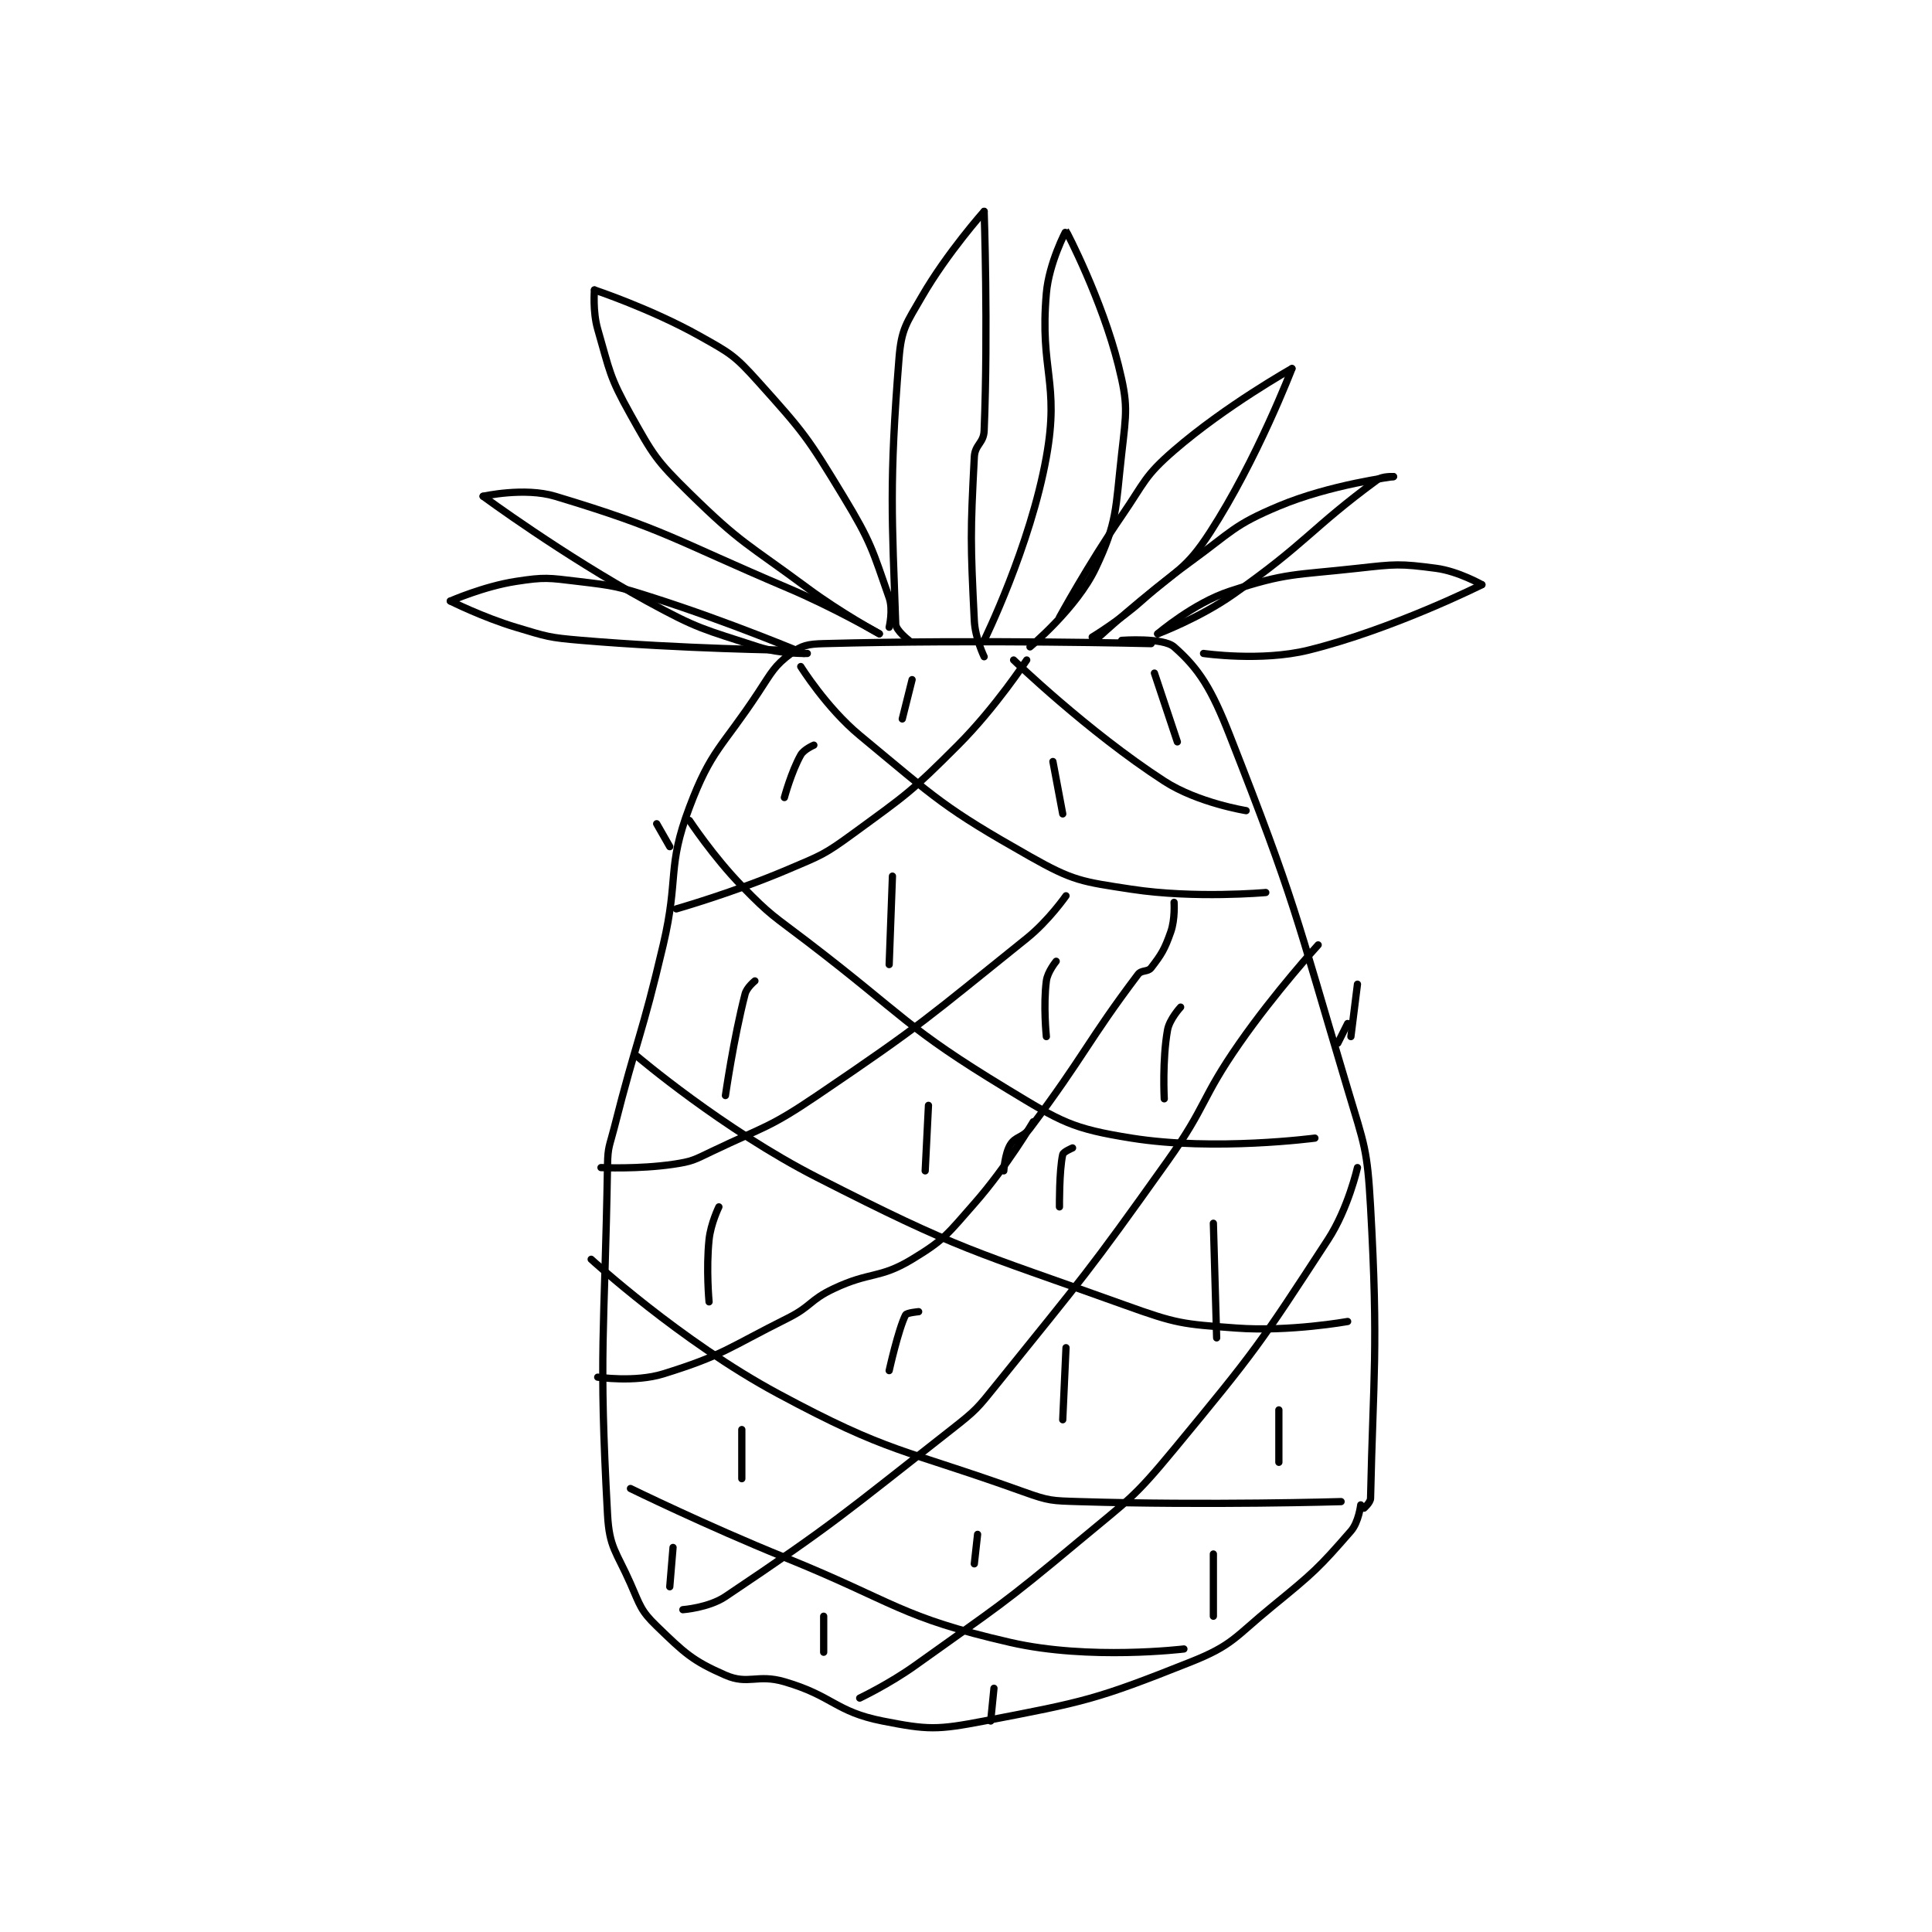 <?xml version="1.0" encoding="utf-8"?>
<!DOCTYPE svg PUBLIC "-//W3C//DTD SVG 1.1//EN" "http://www.w3.org/Graphics/SVG/1.1/DTD/svg11.dtd">
<svg viewBox="0 0 800 800" preserveAspectRatio="xMinYMin meet" xmlns="http://www.w3.org/2000/svg" version="1.1">
<g fill="none" stroke="black" stroke-linecap="round" stroke-linejoin="round" stroke-width="2.213">
<g transform="translate(186.483,87.52) scale(1.356) translate(-164,-16.417)">
<path id="0" d="M378 148.417 C378 148.417 325.878 147.111 278 148.417 C273.173 148.548 271.296 148.945 268 151.417 C262.888 155.251 262.223 157.014 258 163.417 C246.906 180.236 243.649 180.763 237 198.417 C230.025 216.936 233.867 219.679 229 240.417 C222.398 268.547 221.105 268.416 214 296.417 C212.633 301.804 212.092 301.99 212 307.417 C211.108 360.042 209.231 363.778 212 414.417 C212.553 424.536 214.668 425.598 219 435.417 C221.972 442.154 222.091 443.677 227 448.417 C235.475 456.6 237.853 458.993 248 463.417 C254.954 466.448 257.744 463.009 266 465.417 C280.883 469.758 281.517 474.567 296 477.417 C309.874 480.146 312.618 480.171 327 477.417 C357.827 471.514 361.219 470.863 390 459.417 C403.029 454.235 403.496 451.807 415 442.417 C427.657 432.084 429.174 430.698 439 419.417 C441.375 416.69 442 411.417 442 411.417 "/>
<path id="1" d="M369 147.417 C369 147.417 381.657 146.479 385 149.417 C392.666 156.154 396.436 162.244 402 176.417 C422.181 227.82 421.858 230.359 438 284.417 C443.178 301.756 444.003 302.61 445 320.417 C447.439 363.966 445.811 372.094 445 409.417 C444.972 410.693 443 412.417 443 412.417 "/>
<path id="2" d="M304 147.417 C304 147.417 300.07 144.434 300 142.417 C298.891 110.637 297.96 99.418 301 61.417 C301.733 52.249 303.199 50.727 308 42.417 C315.704 29.083 327 16.417 327 16.417 "/>
<path id="3" d="M327 16.417 C327 16.417 328.254 52.066 327 83.417 C326.848 87.216 324.197 87.605 324 91.417 C322.791 114.788 322.816 117.348 324 141.417 C324.264 146.783 327 152.417 327 152.417 "/>
<path id="4" d="M327 147.417 C327 147.417 341.111 118.689 346 91.417 C350.115 68.462 343.941 65.091 346 41.417 C346.804 32.173 351.96 22.377 352 22.417 C352.174 22.591 362.996 43.401 368 63.417 C371.03 75.537 370.448 77.591 369 90.417 C367.066 107.544 367.721 111.255 361 125.417 C355.198 137.642 341 149.417 341 149.417 "/>
<path id="5" d="M350 140.417 C350 140.417 358.807 124.27 369 109.417 C376.171 98.968 375.868 97.319 385 89.417 C400.801 75.743 421 64.417 421 64.417 "/>
<path id="6" d="M421 64.417 C421 64.417 410.339 92.285 396 114.417 C388.504 125.986 385.951 125.683 375 135.417 C368.16 141.497 360 146.417 360 146.417 "/>
<path id="7" d="M362 146.417 C362 146.417 375.488 133.971 390 123.417 C402.772 114.128 403.172 112.216 417 106.417 C432.71 99.829 452 97.417 452 97.417 "/>
<path id="8" d="M452 97.417 C452 97.417 448.662 97.196 447 98.417 C426.795 113.261 425.556 117.594 403 133.417 C392.663 140.668 380 145.417 380 145.417 "/>
<path id="9" d="M380 145.417 C380 145.417 390.876 136.064 402 132.417 C419.492 126.682 421.661 127.565 441 125.417 C452.668 124.12 453.881 123.954 465 125.417 C471.791 126.31 479 130.417 479 130.417 "/>
<path id="10" d="M479 130.417 C479 130.417 451.854 144.029 426 150.417 C411.611 153.972 394 151.417 394 151.417 "/>
<path id="11" d="M298 143.417 C298 143.417 299.281 138.078 298 134.417 C292.888 119.811 292.551 117.526 284 103.417 C273.008 85.279 271.979 83.984 258 68.417 C250.774 60.369 249.535 59.757 240 54.417 C225.298 46.184 208 40.417 208 40.417 "/>
<path id="12" d="M208 40.417 C208 40.417 207.424 46.972 209 52.417 C212.706 65.218 212.517 66.841 219 78.417 C225.991 90.901 226.741 92.348 237 102.417 C252.914 118.036 254.562 117.747 273 131.417 C283.383 139.114 295 145.417 295 145.417 "/>
<path id="13" d="M295 145.417 C295 145.417 281.326 137.494 267 131.417 C232.017 116.575 229.919 113.629 196 103.417 C186.605 100.588 174 103.417 174 103.417 "/>
<path id="14" d="M174 103.417 C174 103.417 198.439 121.419 224 135.417 C239.773 144.054 241.145 143.913 258 149.417 C264.84 151.65 273 151.417 273 151.417 "/>
<path id="15" d="M272 151.417 C272 151.417 249.11 141.785 226 134.417 C214.946 130.892 214.369 130.77 203 129.417 C193.845 128.327 192.893 128.048 184 129.417 C174.207 130.923 164 135.417 164 135.417 "/>
<path id="16" d="M164 135.417 C164 135.417 173.896 140.385 184 143.417 C193.563 146.286 194.016 146.575 204 147.417 C235.052 150.036 267 150.417 267 150.417 "/>
<path id="17" d="M271 155.417 C271 155.417 278.813 167.976 289 176.417 C312.786 196.125 314.652 198.497 341 213.417 C354.242 220.915 356.753 221.087 372 223.417 C391.289 226.364 413 224.417 413 224.417 "/>
<path id="18" d="M336 153.417 C336 153.417 358.684 175.31 382 190.417 C392.274 197.073 407 199.417 407 199.417 "/>
<path id="19" d="M340 153.417 C340 153.417 330.538 167.878 319 179.417 C304.516 193.901 303.533 194.335 287 206.417 C278.039 212.965 277.308 213.026 267 217.417 C250.667 224.373 233 229.417 233 229.417 "/>
<path id="20" d="M237 202.417 C237 202.417 244.273 213.448 253 222.417 C261.945 231.611 262.616 231.469 273 239.417 C303.021 262.395 302.793 265.503 334 284.417 C350.648 294.506 353.656 296.49 372 299.417 C397.431 303.475 428 299.417 428 299.417 "/>
<path id="21" d="M352 225.417 C352 225.417 346.71 233.031 340 238.417 C309.334 263.03 308.687 264.285 276 286.417 C261.262 296.396 260.11 295.728 244 303.417 C238.414 306.083 237.929 306.545 232 307.417 C221.568 308.951 210 308.417 210 308.417 "/>
<path id="22" d="M221 274.417 C221 274.417 247.264 296.76 276 311.417 C320.303 334.014 323.029 333.536 370 350.417 C385.879 356.123 387.415 356.197 404 357.417 C420.267 358.613 438 355.417 438 355.417 "/>
<path id="23" d="M342 294.417 C342 294.417 333.897 308.183 324 319.417 C315.828 328.693 315.003 330.368 305 336.417 C294.942 342.498 292.284 340.072 281 345.417 C273.709 348.87 274.316 350.759 267 354.417 C248.61 363.612 247.419 365.7 229 371.417 C220.356 374.099 209 372.417 209 372.417 "/>
<path id="24" d="M333 309.417 C333 309.417 333.318 304.151 335 301.417 C336.584 298.842 338.798 299.352 341 296.417 C357.629 274.245 358.721 269.652 374 249.417 C375.067 248.004 376.983 248.739 378 247.417 C381.128 243.351 382.107 241.825 384 236.417 C385.351 232.557 385 227.417 385 227.417 "/>
<path id="25" d="M429 240.417 C429 240.417 415.873 254.816 405 270.417 C393.055 287.555 395.134 289.364 383 306.417 C358.335 341.081 357.594 341.376 331 374.417 C324.883 382.017 324.651 382.425 317 388.417 C283.609 414.566 281.606 416.876 248 439.417 C242.893 442.842 235 443.417 235 443.417 "/>
<path id="26" d="M207 336.417 C207 336.417 234.237 361.408 264 377.417 C298.312 395.872 301.805 394.075 339 407.417 C346.84 410.229 347.591 410.157 356 410.417 C395.356 411.634 436 410.417 436 410.417 "/>
<path id="27" d="M441 308.417 C441 308.417 438.181 320.925 432 330.417 C411.012 362.649 409.884 364.294 385 394.417 C372.427 409.637 371.321 409.617 356 422.417 C332.095 442.388 331.338 442.264 306 460.417 C298.071 466.097 289 470.417 289 470.417 "/>
<path id="28" d="M219 406.417 C219 406.417 242.202 417.774 266 427.417 C300.098 441.232 301.206 445.661 335 453.417 C359.099 458.947 388 455.417 388 455.417 "/>
<path id="29" d="M305 159.417 L302 171.417 "/>
<path id="30" d="M275 179.417 C275 179.417 271.957 180.716 271 182.417 C268.118 187.54 266 195.417 266 195.417 "/>
<path id="31" d="M299 219.417 L298 246.417 "/>
<path id="32" d="M257 251.417 C257 251.417 254.519 253.398 254 255.417 C250.46 269.183 248 286.417 248 286.417 "/>
<path id="33" d="M310 289.417 L309 309.417 "/>
<path id="34" d="M349 245.417 C349 245.417 346.368 248.597 346 251.417 C345.022 258.915 346 268.417 346 268.417 "/>
<path id="35" d="M348 184.417 L351 200.417 "/>
<path id="36" d="M379 157.417 L386 178.417 "/>
<path id="37" d="M387 259.417 C387 259.417 383.597 263.076 383 266.417 C381.362 275.589 382 287.417 382 287.417 "/>
<path id="38" d="M246 320.417 C246 320.417 243.506 325.529 243 330.417 C242.068 339.424 243 349.417 243 349.417 "/>
<path id="39" d="M307 352.417 C307 352.417 303.34 352.736 303 353.417 C300.787 357.842 298 370.417 298 370.417 "/>
<path id="40" d="M354 302.417 C354 302.417 351.182 303.598 351 304.417 C349.893 309.398 350 320.417 350 320.417 "/>
<path id="41" d="M397 325.417 L398 360.417 "/>
<path id="42" d="M417 382.417 L417 398.417 "/>
<path id="43" d="M352 363.417 L351 385.417 "/>
<path id="44" d="M253 388.417 L253 403.417 "/>
<path id="45" d="M325 420.417 L324 429.417 "/>
<path id="46" d="M397 426.417 L397 445.417 "/>
<path id="47" d="M278 445.417 L278 456.417 "/>
<path id="48" d="M232 424.417 L231 436.417 "/>
<path id="49" d="M330 467.417 L329 477.417 "/>
<path id="50" d="M231 210.417 L227 203.417 "/>
<path id="51" d="M439 268.417 L441 252.417 "/>
<path id="52" d="M438 264.417 L435 270.417 "/>
</g>
</g>
</svg>
